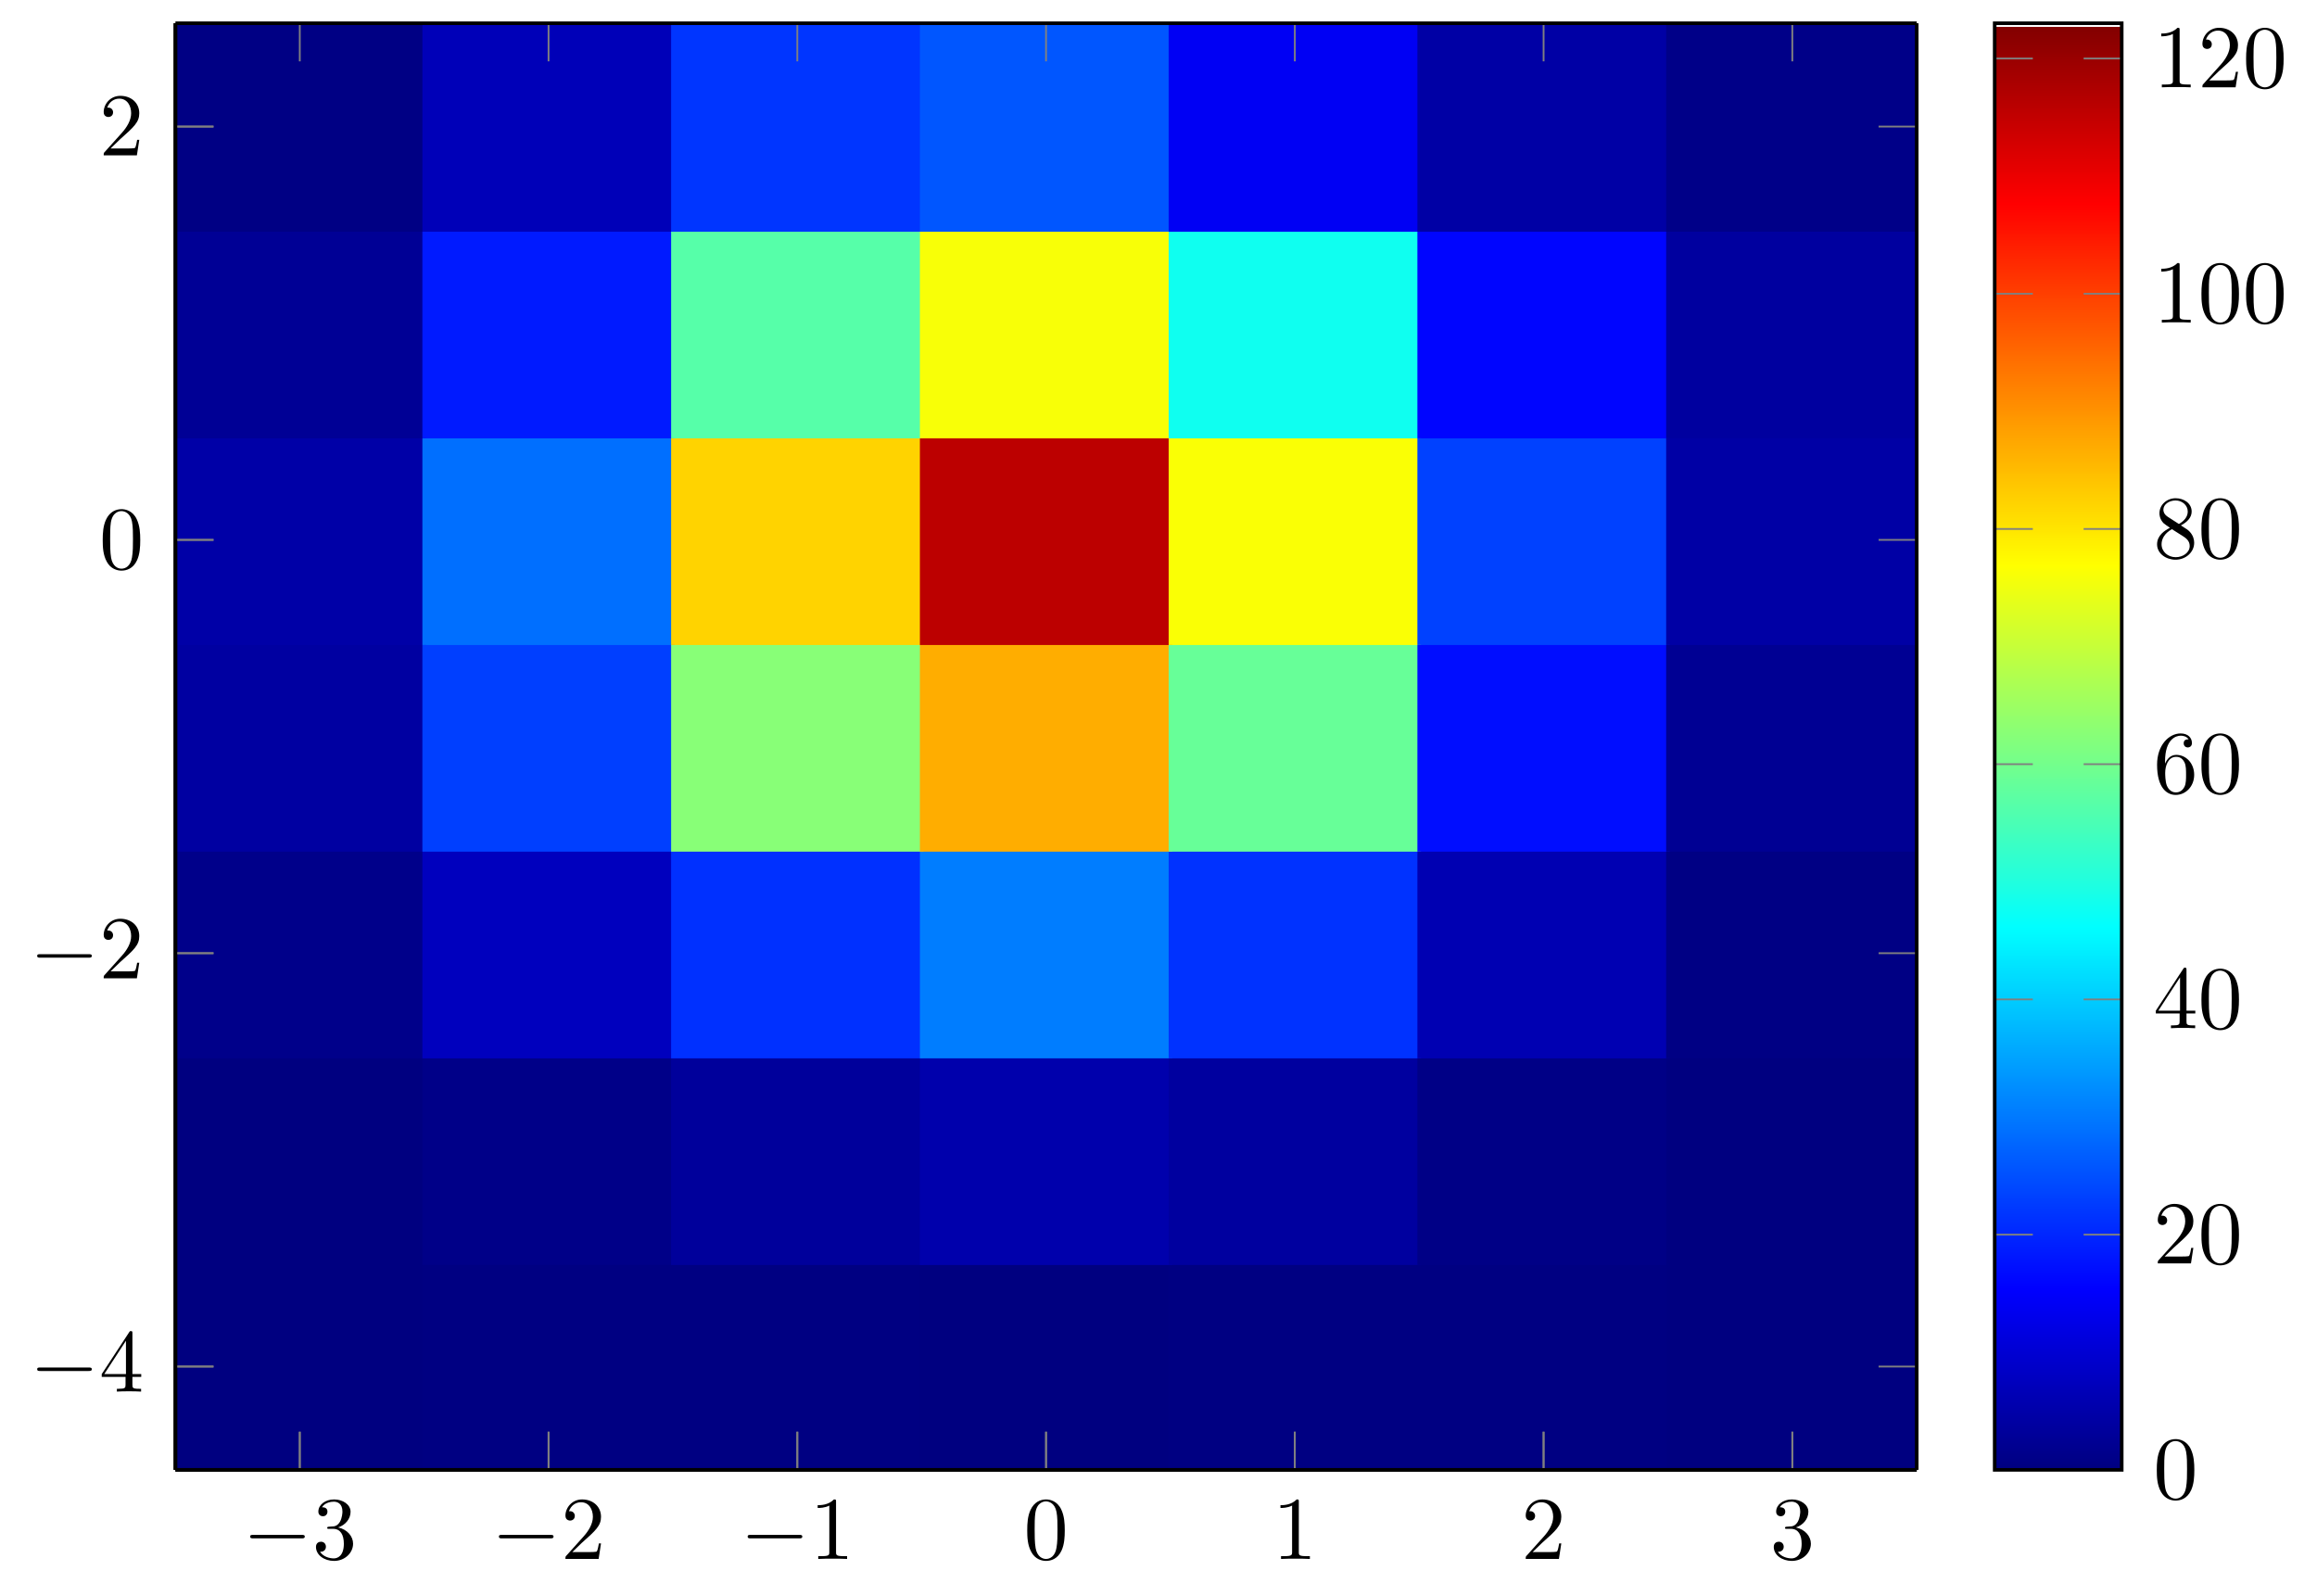 <?xml version="1.0" encoding="UTF-8"?>
<svg xmlns="http://www.w3.org/2000/svg" xmlns:xlink="http://www.w3.org/1999/xlink" width="258.497pt" height="178.071pt" viewBox="0 0 258.497 178.071" version="1.1">
<defs>
<g>
<symbol overflow="visible" id="glyph0-0">
<path style="stroke:none;" d=""/>
</symbol>
<symbol overflow="visible" id="glyph0-1">
<path style="stroke:none;" d="M 6.562 -2.297 C 6.734 -2.297 6.922 -2.297 6.922 -2.5 C 6.922 -2.688 6.734 -2.688 6.562 -2.688 L 1.172 -2.688 C 1 -2.688 0.828 -2.688 0.828 -2.5 C 0.828 -2.297 1 -2.297 1.172 -2.297 Z M 6.562 -2.297 "/>
</symbol>
<symbol overflow="visible" id="glyph1-0">
<path style="stroke:none;" d=""/>
</symbol>
<symbol overflow="visible" id="glyph1-1">
<path style="stroke:none;" d="M 2.891 -3.516 C 3.703 -3.781 4.281 -4.469 4.281 -5.266 C 4.281 -6.078 3.406 -6.641 2.453 -6.641 C 1.453 -6.641 0.688 -6.047 0.688 -5.281 C 0.688 -4.953 0.906 -4.766 1.203 -4.766 C 1.5 -4.766 1.703 -4.984 1.703 -5.281 C 1.703 -5.766 1.234 -5.766 1.094 -5.766 C 1.391 -6.266 2.047 -6.391 2.406 -6.391 C 2.828 -6.391 3.375 -6.172 3.375 -5.281 C 3.375 -5.156 3.344 -4.578 3.094 -4.141 C 2.797 -3.656 2.453 -3.625 2.203 -3.625 C 2.125 -3.609 1.891 -3.594 1.812 -3.594 C 1.734 -3.578 1.672 -3.562 1.672 -3.469 C 1.672 -3.359 1.734 -3.359 1.906 -3.359 L 2.344 -3.359 C 3.156 -3.359 3.531 -2.688 3.531 -1.703 C 3.531 -0.344 2.844 -0.062 2.406 -0.062 C 1.969 -0.062 1.219 -0.234 0.875 -0.812 C 1.219 -0.766 1.531 -0.984 1.531 -1.359 C 1.531 -1.719 1.266 -1.922 0.984 -1.922 C 0.734 -1.922 0.422 -1.781 0.422 -1.344 C 0.422 -0.438 1.344 0.219 2.438 0.219 C 3.656 0.219 4.562 -0.688 4.562 -1.703 C 4.562 -2.516 3.922 -3.297 2.891 -3.516 Z M 2.891 -3.516 "/>
</symbol>
<symbol overflow="visible" id="glyph1-2">
<path style="stroke:none;" d="M 1.266 -0.766 L 2.328 -1.797 C 3.875 -3.172 4.469 -3.703 4.469 -4.703 C 4.469 -5.844 3.578 -6.641 2.359 -6.641 C 1.234 -6.641 0.5 -5.719 0.5 -4.828 C 0.5 -4.281 1 -4.281 1.031 -4.281 C 1.203 -4.281 1.547 -4.391 1.547 -4.812 C 1.547 -5.062 1.359 -5.328 1.016 -5.328 C 0.938 -5.328 0.922 -5.328 0.891 -5.312 C 1.109 -5.969 1.656 -6.328 2.234 -6.328 C 3.141 -6.328 3.562 -5.516 3.562 -4.703 C 3.562 -3.906 3.078 -3.125 2.516 -2.5 L 0.609 -0.375 C 0.5 -0.266 0.5 -0.234 0.5 0 L 4.203 0 L 4.469 -1.734 L 4.234 -1.734 C 4.172 -1.438 4.109 -1 4 -0.844 C 3.938 -0.766 3.281 -0.766 3.062 -0.766 Z M 1.266 -0.766 "/>
</symbol>
<symbol overflow="visible" id="glyph1-3">
<path style="stroke:none;" d="M 2.938 -6.375 C 2.938 -6.625 2.938 -6.641 2.703 -6.641 C 2.078 -6 1.203 -6 0.891 -6 L 0.891 -5.688 C 1.094 -5.688 1.672 -5.688 2.188 -5.953 L 2.188 -0.781 C 2.188 -0.422 2.156 -0.312 1.266 -0.312 L 0.953 -0.312 L 0.953 0 C 1.297 -0.031 2.156 -0.031 2.562 -0.031 C 2.953 -0.031 3.828 -0.031 4.172 0 L 4.172 -0.312 L 3.859 -0.312 C 2.953 -0.312 2.938 -0.422 2.938 -0.781 Z M 2.938 -6.375 "/>
</symbol>
<symbol overflow="visible" id="glyph1-4">
<path style="stroke:none;" d="M 4.578 -3.188 C 4.578 -3.984 4.531 -4.781 4.188 -5.516 C 3.734 -6.484 2.906 -6.641 2.5 -6.641 C 1.891 -6.641 1.172 -6.375 0.75 -5.453 C 0.438 -4.766 0.391 -3.984 0.391 -3.188 C 0.391 -2.438 0.422 -1.547 0.844 -0.781 C 1.266 0.016 2 0.219 2.484 0.219 C 3.016 0.219 3.781 0.016 4.219 -0.938 C 4.531 -1.625 4.578 -2.406 4.578 -3.188 Z M 2.484 0 C 2.094 0 1.5 -0.25 1.328 -1.203 C 1.219 -1.797 1.219 -2.719 1.219 -3.312 C 1.219 -3.953 1.219 -4.609 1.297 -5.141 C 1.484 -6.328 2.234 -6.422 2.484 -6.422 C 2.812 -6.422 3.469 -6.234 3.656 -5.25 C 3.766 -4.688 3.766 -3.938 3.766 -3.312 C 3.766 -2.562 3.766 -1.891 3.656 -1.25 C 3.5 -0.297 2.938 0 2.484 0 Z M 2.484 0 "/>
</symbol>
<symbol overflow="visible" id="glyph1-5">
<path style="stroke:none;" d="M 2.938 -1.641 L 2.938 -0.781 C 2.938 -0.422 2.906 -0.312 2.172 -0.312 L 1.969 -0.312 L 1.969 0 C 2.375 -0.031 2.891 -0.031 3.312 -0.031 C 3.734 -0.031 4.25 -0.031 4.672 0 L 4.672 -0.312 L 4.453 -0.312 C 3.719 -0.312 3.703 -0.422 3.703 -0.781 L 3.703 -1.641 L 4.688 -1.641 L 4.688 -1.953 L 3.703 -1.953 L 3.703 -6.484 C 3.703 -6.688 3.703 -6.75 3.531 -6.75 C 3.453 -6.75 3.422 -6.75 3.344 -6.625 L 0.281 -1.953 L 0.281 -1.641 Z M 2.984 -1.953 L 0.562 -1.953 L 2.984 -5.672 Z M 2.984 -1.953 "/>
</symbol>
<symbol overflow="visible" id="glyph1-6">
<path style="stroke:none;" d="M 1.312 -3.266 L 1.312 -3.516 C 1.312 -6.031 2.547 -6.391 3.062 -6.391 C 3.297 -6.391 3.719 -6.328 3.938 -5.984 C 3.781 -5.984 3.391 -5.984 3.391 -5.547 C 3.391 -5.234 3.625 -5.078 3.844 -5.078 C 4 -5.078 4.312 -5.172 4.312 -5.562 C 4.312 -6.156 3.875 -6.641 3.047 -6.641 C 1.766 -6.641 0.422 -5.359 0.422 -3.156 C 0.422 -0.484 1.578 0.219 2.5 0.219 C 3.609 0.219 4.562 -0.719 4.562 -2.031 C 4.562 -3.297 3.672 -4.25 2.562 -4.25 C 1.891 -4.25 1.516 -3.75 1.312 -3.266 Z M 2.5 -0.062 C 1.875 -0.062 1.578 -0.656 1.516 -0.812 C 1.328 -1.281 1.328 -2.078 1.328 -2.25 C 1.328 -3.031 1.656 -4.031 2.547 -4.031 C 2.719 -4.031 3.172 -4.031 3.484 -3.406 C 3.656 -3.047 3.656 -2.531 3.656 -2.047 C 3.656 -1.562 3.656 -1.062 3.484 -0.703 C 3.188 -0.109 2.734 -0.062 2.5 -0.062 Z M 2.5 -0.062 "/>
</symbol>
<symbol overflow="visible" id="glyph1-7">
<path style="stroke:none;" d="M 1.625 -4.562 C 1.172 -4.859 1.125 -5.188 1.125 -5.359 C 1.125 -5.969 1.781 -6.391 2.484 -6.391 C 3.203 -6.391 3.844 -5.875 3.844 -5.156 C 3.844 -4.578 3.453 -4.109 2.859 -3.766 Z M 3.078 -3.609 C 3.797 -3.984 4.281 -4.5 4.281 -5.156 C 4.281 -6.078 3.406 -6.641 2.5 -6.641 C 1.5 -6.641 0.688 -5.906 0.688 -4.969 C 0.688 -4.797 0.703 -4.344 1.125 -3.875 C 1.234 -3.766 1.609 -3.516 1.859 -3.344 C 1.281 -3.047 0.422 -2.5 0.422 -1.5 C 0.422 -0.453 1.438 0.219 2.484 0.219 C 3.609 0.219 4.562 -0.609 4.562 -1.672 C 4.562 -2.031 4.453 -2.484 4.062 -2.906 C 3.875 -3.109 3.719 -3.203 3.078 -3.609 Z M 2.078 -3.188 L 3.312 -2.406 C 3.594 -2.219 4.062 -1.922 4.062 -1.312 C 4.062 -0.578 3.312 -0.062 2.5 -0.062 C 1.641 -0.062 0.922 -0.672 0.922 -1.5 C 0.922 -2.078 1.234 -2.719 2.078 -3.188 Z M 2.078 -3.188 "/>
</symbol>
</g>
<clipPath id="clip1">
  <path d="M 19.57 140 L 48 140 L 48 163.98 L 19.57 163.98 Z M 19.57 140 "/>
</clipPath>
<clipPath id="clip2">
  <path d="M 47 140 L 76 140 L 76 163.98 L 47 163.98 Z M 47 140 "/>
</clipPath>
<clipPath id="clip3">
  <path d="M 75 140 L 103 140 L 103 163.98 L 75 163.98 Z M 75 140 "/>
</clipPath>
<clipPath id="clip4">
  <path d="M 74 140 L 104 140 L 104 163.98 L 74 163.98 Z M 74 140 "/>
</clipPath>
<clipPath id="clip5">
  <path d="M 102 140 L 131 140 L 131 163.98 L 102 163.98 Z M 102 140 "/>
</clipPath>
<clipPath id="clip6">
  <path d="M 130 140 L 159 140 L 159 163.98 L 130 163.98 Z M 130 140 "/>
</clipPath>
<clipPath id="clip7">
  <path d="M 158 140 L 187 140 L 187 163.98 L 158 163.98 Z M 158 140 "/>
</clipPath>
<clipPath id="clip8">
  <path d="M 186 140 L 213.84 140 L 213.84 163.98 L 186 163.98 Z M 186 140 "/>
</clipPath>
<clipPath id="clip9">
  <path d="M 185 140 L 213.84 140 L 213.84 163.98 L 185 163.98 Z M 185 140 "/>
</clipPath>
<clipPath id="clip10">
  <path d="M 19.57 117 L 48 117 L 48 141 L 19.57 141 Z M 19.57 117 "/>
</clipPath>
<clipPath id="clip11">
  <path d="M 19.57 117 L 48 117 L 48 142 L 19.57 142 Z M 19.57 117 "/>
</clipPath>
<clipPath id="clip12">
  <path d="M 186 117 L 213.84 117 L 213.84 141 L 186 141 Z M 186 117 "/>
</clipPath>
<clipPath id="clip13">
  <path d="M 185 117 L 213.84 117 L 213.84 142 L 185 142 Z M 185 117 "/>
</clipPath>
<clipPath id="clip14">
  <path d="M 19.57 94 L 48 94 L 48 118 L 19.57 118 Z M 19.57 94 "/>
</clipPath>
<clipPath id="clip15">
  <path d="M 19.57 94 L 48 94 L 48 119 L 19.57 119 Z M 19.57 94 "/>
</clipPath>
<clipPath id="clip16">
  <path d="M 186 94 L 213.84 94 L 213.84 118 L 186 118 Z M 186 94 "/>
</clipPath>
<clipPath id="clip17">
  <path d="M 185 94 L 213.84 94 L 213.84 119 L 185 119 Z M 185 94 "/>
</clipPath>
<clipPath id="clip18">
  <path d="M 19.57 71 L 48 71 L 48 95 L 19.57 95 Z M 19.57 71 "/>
</clipPath>
<clipPath id="clip19">
  <path d="M 19.57 71 L 48 71 L 48 96 L 19.57 96 Z M 19.57 71 "/>
</clipPath>
<clipPath id="clip20">
  <path d="M 186 71 L 213.84 71 L 213.84 95 L 186 95 Z M 186 71 "/>
</clipPath>
<clipPath id="clip21">
  <path d="M 185 71 L 213.84 71 L 213.84 96 L 185 96 Z M 185 71 "/>
</clipPath>
<clipPath id="clip22">
  <path d="M 19.57 48 L 48 48 L 48 72 L 19.57 72 Z M 19.57 48 "/>
</clipPath>
<clipPath id="clip23">
  <path d="M 186 48 L 213.84 48 L 213.84 72 L 186 72 Z M 186 48 "/>
</clipPath>
<clipPath id="clip24">
  <path d="M 185 48 L 213.84 48 L 213.84 72 L 185 72 Z M 185 48 "/>
</clipPath>
<clipPath id="clip25">
  <path d="M 19.57 25 L 48 25 L 48 49 L 19.57 49 Z M 19.57 25 "/>
</clipPath>
<clipPath id="clip26">
  <path d="M 186 25 L 213.84 25 L 213.84 49 L 186 49 Z M 186 25 "/>
</clipPath>
<clipPath id="clip27">
  <path d="M 185 25 L 213.84 25 L 213.84 49 L 185 49 Z M 185 25 "/>
</clipPath>
<clipPath id="clip28">
  <path d="M 19.57 2.594 L 48 2.594 L 48 26 L 19.57 26 Z M 19.57 2.594 "/>
</clipPath>
<clipPath id="clip29">
  <path d="M 47 2.594 L 76 2.594 L 76 26 L 47 26 Z M 47 2.594 "/>
</clipPath>
<clipPath id="clip30">
  <path d="M 75 2.594 L 103 2.594 L 103 26 L 75 26 Z M 75 2.594 "/>
</clipPath>
<clipPath id="clip31">
  <path d="M 74 2.594 L 104 2.594 L 104 26 L 74 26 Z M 74 2.594 "/>
</clipPath>
<clipPath id="clip32">
  <path d="M 102 2.594 L 131 2.594 L 131 26 L 102 26 Z M 102 2.594 "/>
</clipPath>
<clipPath id="clip33">
  <path d="M 130 2.594 L 159 2.594 L 159 26 L 130 26 Z M 130 2.594 "/>
</clipPath>
<clipPath id="clip34">
  <path d="M 158 2.594 L 187 2.594 L 187 26 L 158 26 Z M 158 2.594 "/>
</clipPath>
<clipPath id="clip35">
  <path d="M 186 2.594 L 213.84 2.594 L 213.84 26 L 186 26 Z M 186 2.594 "/>
</clipPath>
<clipPath id="clip36">
  <path d="M 185 2.594 L 213.84 2.594 L 213.84 26 L 185 26 Z M 185 2.594 "/>
</clipPath>
<clipPath id="clip37">
  <path d="M 222.539 3 L 236.711 3 L 236.711 163.98 L 222.539 163.98 Z M 222.539 3 "/>
</clipPath>
<linearGradient id="linear0" gradientUnits="userSpaceOnUse" x1="0" y1="0" x2="0" y2="161.384" gradientTransform="matrix(1,0,0,-1,222.54,163.979)">
<stop offset="0" style="stop-color:rgb(0%,0%,50.194%);stop-opacity:1;"/>
<stop offset="0.004" style="stop-color:rgb(0%,0%,51.75%);stop-opacity:1;"/>
<stop offset="0.008" style="stop-color:rgb(0%,0%,53.307%);stop-opacity:1;"/>
<stop offset="0.012" style="stop-color:rgb(0%,0%,54.863%);stop-opacity:1;"/>
<stop offset="0.016" style="stop-color:rgb(0%,0%,56.419%);stop-opacity:1;"/>
<stop offset="0.02" style="stop-color:rgb(0%,0%,57.976%);stop-opacity:1;"/>
<stop offset="0.023" style="stop-color:rgb(0%,0%,59.532%);stop-opacity:1;"/>
<stop offset="0.027" style="stop-color:rgb(0%,0%,61.089%);stop-opacity:1;"/>
<stop offset="0.031" style="stop-color:rgb(0%,0%,62.645%);stop-opacity:1;"/>
<stop offset="0.035" style="stop-color:rgb(0%,0%,64.201%);stop-opacity:1;"/>
<stop offset="0.039" style="stop-color:rgb(0%,0%,65.758%);stop-opacity:1;"/>
<stop offset="0.043" style="stop-color:rgb(0%,0%,67.314%);stop-opacity:1;"/>
<stop offset="0.047" style="stop-color:rgb(0%,0%,68.871%);stop-opacity:1;"/>
<stop offset="0.051" style="stop-color:rgb(0%,0%,70.427%);stop-opacity:1;"/>
<stop offset="0.055" style="stop-color:rgb(0%,0%,71.983%);stop-opacity:1;"/>
<stop offset="0.059" style="stop-color:rgb(0%,0%,73.54%);stop-opacity:1;"/>
<stop offset="0.062" style="stop-color:rgb(0%,0%,75.096%);stop-opacity:1;"/>
<stop offset="0.066" style="stop-color:rgb(0%,0%,76.651%);stop-opacity:1;"/>
<stop offset="0.07" style="stop-color:rgb(0%,0%,78.207%);stop-opacity:1;"/>
<stop offset="0.074" style="stop-color:rgb(0%,0%,79.764%);stop-opacity:1;"/>
<stop offset="0.078" style="stop-color:rgb(0%,0%,81.32%);stop-opacity:1;"/>
<stop offset="0.082" style="stop-color:rgb(0%,0%,82.877%);stop-opacity:1;"/>
<stop offset="0.086" style="stop-color:rgb(0%,0%,84.433%);stop-opacity:1;"/>
<stop offset="0.09" style="stop-color:rgb(0%,0%,85.989%);stop-opacity:1;"/>
<stop offset="0.094" style="stop-color:rgb(0%,0%,87.546%);stop-opacity:1;"/>
<stop offset="0.098" style="stop-color:rgb(0%,0%,89.102%);stop-opacity:1;"/>
<stop offset="0.102" style="stop-color:rgb(0%,0%,90.659%);stop-opacity:1;"/>
<stop offset="0.105" style="stop-color:rgb(0%,0%,92.215%);stop-opacity:1;"/>
<stop offset="0.109" style="stop-color:rgb(0%,0%,93.771%);stop-opacity:1;"/>
<stop offset="0.113" style="stop-color:rgb(0%,0%,95.328%);stop-opacity:1;"/>
<stop offset="0.117" style="stop-color:rgb(0%,0%,96.884%);stop-opacity:1;"/>
<stop offset="0.121" style="stop-color:rgb(0%,0%,98.441%);stop-opacity:1;"/>
<stop offset="0.125" style="stop-color:rgb(0%,0%,99.997%);stop-opacity:1;"/>
<stop offset="0.129" style="stop-color:rgb(0%,1.561%,99.997%);stop-opacity:1;"/>
<stop offset="0.133" style="stop-color:rgb(0%,3.123%,99.997%);stop-opacity:1;"/>
<stop offset="0.137" style="stop-color:rgb(0%,4.686%,99.997%);stop-opacity:1;"/>
<stop offset="0.141" style="stop-color:rgb(0%,6.248%,99.997%);stop-opacity:1;"/>
<stop offset="0.145" style="stop-color:rgb(0%,7.811%,99.997%);stop-opacity:1;"/>
<stop offset="0.148" style="stop-color:rgb(0%,9.373%,99.997%);stop-opacity:1;"/>
<stop offset="0.152" style="stop-color:rgb(0%,10.936%,99.997%);stop-opacity:1;"/>
<stop offset="0.156" style="stop-color:rgb(0%,12.498%,99.997%);stop-opacity:1;"/>
<stop offset="0.16" style="stop-color:rgb(0%,14.061%,99.997%);stop-opacity:1;"/>
<stop offset="0.164" style="stop-color:rgb(0%,15.623%,99.997%);stop-opacity:1;"/>
<stop offset="0.168" style="stop-color:rgb(0%,17.186%,99.997%);stop-opacity:1;"/>
<stop offset="0.172" style="stop-color:rgb(0%,18.748%,99.997%);stop-opacity:1;"/>
<stop offset="0.176" style="stop-color:rgb(0%,20.311%,99.997%);stop-opacity:1;"/>
<stop offset="0.18" style="stop-color:rgb(0%,21.873%,99.997%);stop-opacity:1;"/>
<stop offset="0.184" style="stop-color:rgb(0%,23.436%,99.997%);stop-opacity:1;"/>
<stop offset="0.188" style="stop-color:rgb(0%,24.998%,99.997%);stop-opacity:1;"/>
<stop offset="0.191" style="stop-color:rgb(0%,26.559%,99.997%);stop-opacity:1;"/>
<stop offset="0.195" style="stop-color:rgb(0%,28.122%,99.997%);stop-opacity:1;"/>
<stop offset="0.199" style="stop-color:rgb(0%,29.684%,99.997%);stop-opacity:1;"/>
<stop offset="0.203" style="stop-color:rgb(0%,31.247%,99.997%);stop-opacity:1;"/>
<stop offset="0.207" style="stop-color:rgb(0%,32.809%,99.997%);stop-opacity:1;"/>
<stop offset="0.211" style="stop-color:rgb(0%,34.372%,99.997%);stop-opacity:1;"/>
<stop offset="0.215" style="stop-color:rgb(0%,35.934%,99.997%);stop-opacity:1;"/>
<stop offset="0.219" style="stop-color:rgb(0%,37.497%,99.997%);stop-opacity:1;"/>
<stop offset="0.223" style="stop-color:rgb(0%,39.059%,99.997%);stop-opacity:1;"/>
<stop offset="0.227" style="stop-color:rgb(0%,40.622%,99.997%);stop-opacity:1;"/>
<stop offset="0.23" style="stop-color:rgb(0%,42.184%,99.997%);stop-opacity:1;"/>
<stop offset="0.234" style="stop-color:rgb(0%,43.747%,99.997%);stop-opacity:1;"/>
<stop offset="0.238" style="stop-color:rgb(0%,45.309%,99.997%);stop-opacity:1;"/>
<stop offset="0.242" style="stop-color:rgb(0%,46.872%,99.997%);stop-opacity:1;"/>
<stop offset="0.246" style="stop-color:rgb(0%,48.434%,99.997%);stop-opacity:1;"/>
<stop offset="0.25" style="stop-color:rgb(0%,49.997%,99.997%);stop-opacity:1;"/>
<stop offset="0.254" style="stop-color:rgb(0%,51.559%,99.997%);stop-opacity:1;"/>
<stop offset="0.258" style="stop-color:rgb(0%,53.122%,99.997%);stop-opacity:1;"/>
<stop offset="0.262" style="stop-color:rgb(0%,54.684%,99.997%);stop-opacity:1;"/>
<stop offset="0.266" style="stop-color:rgb(0%,56.247%,99.997%);stop-opacity:1;"/>
<stop offset="0.27" style="stop-color:rgb(0%,57.809%,99.997%);stop-opacity:1;"/>
<stop offset="0.273" style="stop-color:rgb(0%,59.372%,99.997%);stop-opacity:1;"/>
<stop offset="0.277" style="stop-color:rgb(0%,60.934%,99.997%);stop-opacity:1;"/>
<stop offset="0.281" style="stop-color:rgb(0%,62.497%,99.997%);stop-opacity:1;"/>
<stop offset="0.285" style="stop-color:rgb(0%,64.059%,99.997%);stop-opacity:1;"/>
<stop offset="0.289" style="stop-color:rgb(0%,65.622%,99.997%);stop-opacity:1;"/>
<stop offset="0.293" style="stop-color:rgb(0%,67.184%,99.997%);stop-opacity:1;"/>
<stop offset="0.297" style="stop-color:rgb(0%,68.747%,99.997%);stop-opacity:1;"/>
<stop offset="0.301" style="stop-color:rgb(0%,70.309%,99.997%);stop-opacity:1;"/>
<stop offset="0.305" style="stop-color:rgb(0%,71.872%,99.997%);stop-opacity:1;"/>
<stop offset="0.309" style="stop-color:rgb(0%,73.433%,99.997%);stop-opacity:1;"/>
<stop offset="0.312" style="stop-color:rgb(0%,74.995%,99.997%);stop-opacity:1;"/>
<stop offset="0.316" style="stop-color:rgb(0%,76.558%,99.997%);stop-opacity:1;"/>
<stop offset="0.32" style="stop-color:rgb(0%,78.12%,99.997%);stop-opacity:1;"/>
<stop offset="0.324" style="stop-color:rgb(0%,79.683%,99.997%);stop-opacity:1;"/>
<stop offset="0.328" style="stop-color:rgb(0%,81.245%,99.997%);stop-opacity:1;"/>
<stop offset="0.332" style="stop-color:rgb(0%,82.808%,99.997%);stop-opacity:1;"/>
<stop offset="0.336" style="stop-color:rgb(0%,84.37%,99.997%);stop-opacity:1;"/>
<stop offset="0.34" style="stop-color:rgb(0%,85.933%,99.997%);stop-opacity:1;"/>
<stop offset="0.344" style="stop-color:rgb(0%,87.495%,99.997%);stop-opacity:1;"/>
<stop offset="0.348" style="stop-color:rgb(0%,89.058%,99.997%);stop-opacity:1;"/>
<stop offset="0.352" style="stop-color:rgb(0%,90.62%,99.997%);stop-opacity:1;"/>
<stop offset="0.355" style="stop-color:rgb(0%,92.183%,99.997%);stop-opacity:1;"/>
<stop offset="0.359" style="stop-color:rgb(0%,93.745%,99.997%);stop-opacity:1;"/>
<stop offset="0.363" style="stop-color:rgb(0%,95.308%,99.997%);stop-opacity:1;"/>
<stop offset="0.367" style="stop-color:rgb(0%,96.87%,99.997%);stop-opacity:1;"/>
<stop offset="0.371" style="stop-color:rgb(0%,98.433%,99.997%);stop-opacity:1;"/>
<stop offset="0.375" style="stop-color:rgb(0%,99.995%,99.997%);stop-opacity:1;"/>
<stop offset="0.379" style="stop-color:rgb(1.561%,99.995%,98.436%);stop-opacity:1;"/>
<stop offset="0.383" style="stop-color:rgb(3.122%,99.997%,96.875%);stop-opacity:1;"/>
<stop offset="0.387" style="stop-color:rgb(4.684%,99.997%,95.312%);stop-opacity:1;"/>
<stop offset="0.391" style="stop-color:rgb(6.247%,99.997%,93.75%);stop-opacity:1;"/>
<stop offset="0.395" style="stop-color:rgb(7.809%,99.997%,92.188%);stop-opacity:1;"/>
<stop offset="0.398" style="stop-color:rgb(9.372%,99.997%,90.625%);stop-opacity:1;"/>
<stop offset="0.402" style="stop-color:rgb(10.934%,99.997%,89.062%);stop-opacity:1;"/>
<stop offset="0.406" style="stop-color:rgb(12.497%,99.997%,87.5%);stop-opacity:1;"/>
<stop offset="0.41" style="stop-color:rgb(14.059%,99.997%,85.938%);stop-opacity:1;"/>
<stop offset="0.414" style="stop-color:rgb(15.622%,99.997%,84.375%);stop-opacity:1;"/>
<stop offset="0.418" style="stop-color:rgb(17.184%,99.997%,82.812%);stop-opacity:1;"/>
<stop offset="0.422" style="stop-color:rgb(18.747%,99.997%,81.25%);stop-opacity:1;"/>
<stop offset="0.426" style="stop-color:rgb(20.309%,99.997%,79.688%);stop-opacity:1;"/>
<stop offset="0.43" style="stop-color:rgb(21.872%,99.997%,78.125%);stop-opacity:1;"/>
<stop offset="0.434" style="stop-color:rgb(23.434%,99.997%,76.562%);stop-opacity:1;"/>
<stop offset="0.438" style="stop-color:rgb(24.997%,99.997%,75%);stop-opacity:1;"/>
<stop offset="0.441" style="stop-color:rgb(26.559%,99.997%,73.438%);stop-opacity:1;"/>
<stop offset="0.445" style="stop-color:rgb(28.122%,99.997%,71.875%);stop-opacity:1;"/>
<stop offset="0.449" style="stop-color:rgb(29.684%,99.997%,70.312%);stop-opacity:1;"/>
<stop offset="0.453" style="stop-color:rgb(31.247%,99.997%,68.75%);stop-opacity:1;"/>
<stop offset="0.457" style="stop-color:rgb(32.808%,99.997%,67.188%);stop-opacity:1;"/>
<stop offset="0.461" style="stop-color:rgb(34.37%,99.997%,65.625%);stop-opacity:1;"/>
<stop offset="0.465" style="stop-color:rgb(35.933%,99.997%,64.062%);stop-opacity:1;"/>
<stop offset="0.469" style="stop-color:rgb(37.495%,99.997%,62.5%);stop-opacity:1;"/>
<stop offset="0.473" style="stop-color:rgb(39.058%,99.997%,60.938%);stop-opacity:1;"/>
<stop offset="0.477" style="stop-color:rgb(40.62%,99.997%,59.375%);stop-opacity:1;"/>
<stop offset="0.48" style="stop-color:rgb(42.183%,99.997%,57.812%);stop-opacity:1;"/>
<stop offset="0.484" style="stop-color:rgb(43.745%,99.997%,56.25%);stop-opacity:1;"/>
<stop offset="0.488" style="stop-color:rgb(45.308%,99.997%,54.688%);stop-opacity:1;"/>
<stop offset="0.492" style="stop-color:rgb(46.87%,99.997%,53.125%);stop-opacity:1;"/>
<stop offset="0.496" style="stop-color:rgb(48.433%,99.997%,51.562%);stop-opacity:1;"/>
<stop offset="0.5" style="stop-color:rgb(49.995%,99.997%,50.002%);stop-opacity:1;"/>
<stop offset="0.504" style="stop-color:rgb(51.558%,99.997%,48.439%);stop-opacity:1;"/>
<stop offset="0.508" style="stop-color:rgb(53.12%,99.997%,46.877%);stop-opacity:1;"/>
<stop offset="0.512" style="stop-color:rgb(54.683%,99.997%,45.314%);stop-opacity:1;"/>
<stop offset="0.516" style="stop-color:rgb(56.245%,99.997%,43.752%);stop-opacity:1;"/>
<stop offset="0.52" style="stop-color:rgb(57.808%,99.997%,42.189%);stop-opacity:1;"/>
<stop offset="0.523" style="stop-color:rgb(59.37%,99.997%,40.627%);stop-opacity:1;"/>
<stop offset="0.527" style="stop-color:rgb(60.933%,99.997%,39.064%);stop-opacity:1;"/>
<stop offset="0.531" style="stop-color:rgb(62.495%,99.997%,37.502%);stop-opacity:1;"/>
<stop offset="0.535" style="stop-color:rgb(64.058%,99.997%,35.939%);stop-opacity:1;"/>
<stop offset="0.539" style="stop-color:rgb(65.62%,99.997%,34.377%);stop-opacity:1;"/>
<stop offset="0.543" style="stop-color:rgb(67.183%,99.997%,32.814%);stop-opacity:1;"/>
<stop offset="0.547" style="stop-color:rgb(68.745%,99.997%,31.252%);stop-opacity:1;"/>
<stop offset="0.551" style="stop-color:rgb(70.308%,99.997%,29.689%);stop-opacity:1;"/>
<stop offset="0.555" style="stop-color:rgb(71.87%,99.997%,28.127%);stop-opacity:1;"/>
<stop offset="0.559" style="stop-color:rgb(73.433%,99.997%,26.564%);stop-opacity:1;"/>
<stop offset="0.562" style="stop-color:rgb(74.995%,99.997%,25.002%);stop-opacity:1;"/>
<stop offset="0.566" style="stop-color:rgb(76.558%,99.997%,23.439%);stop-opacity:1;"/>
<stop offset="0.57" style="stop-color:rgb(78.12%,99.997%,21.877%);stop-opacity:1;"/>
<stop offset="0.574" style="stop-color:rgb(79.681%,99.997%,20.314%);stop-opacity:1;"/>
<stop offset="0.578" style="stop-color:rgb(81.244%,99.997%,18.752%);stop-opacity:1;"/>
<stop offset="0.582" style="stop-color:rgb(82.806%,99.997%,17.189%);stop-opacity:1;"/>
<stop offset="0.586" style="stop-color:rgb(84.369%,99.997%,15.627%);stop-opacity:1;"/>
<stop offset="0.59" style="stop-color:rgb(85.931%,99.997%,14.064%);stop-opacity:1;"/>
<stop offset="0.594" style="stop-color:rgb(87.494%,99.997%,12.502%);stop-opacity:1;"/>
<stop offset="0.598" style="stop-color:rgb(89.056%,99.997%,10.939%);stop-opacity:1;"/>
<stop offset="0.602" style="stop-color:rgb(90.619%,99.997%,9.377%);stop-opacity:1;"/>
<stop offset="0.605" style="stop-color:rgb(92.181%,99.997%,7.814%);stop-opacity:1;"/>
<stop offset="0.609" style="stop-color:rgb(93.744%,99.997%,6.253%);stop-opacity:1;"/>
<stop offset="0.613" style="stop-color:rgb(95.306%,99.997%,4.691%);stop-opacity:1;"/>
<stop offset="0.617" style="stop-color:rgb(96.869%,99.997%,3.128%);stop-opacity:1;"/>
<stop offset="0.621" style="stop-color:rgb(98.431%,99.997%,1.566%);stop-opacity:1;"/>
<stop offset="0.625" style="stop-color:rgb(99.994%,99.997%,0.003%);stop-opacity:1;"/>
<stop offset="0.629" style="stop-color:rgb(99.995%,98.436%,0.002%);stop-opacity:1;"/>
<stop offset="0.633" style="stop-color:rgb(99.997%,96.875%,0%);stop-opacity:1;"/>
<stop offset="0.637" style="stop-color:rgb(99.997%,95.312%,0%);stop-opacity:1;"/>
<stop offset="0.641" style="stop-color:rgb(99.997%,93.75%,0%);stop-opacity:1;"/>
<stop offset="0.645" style="stop-color:rgb(99.997%,92.188%,0%);stop-opacity:1;"/>
<stop offset="0.648" style="stop-color:rgb(99.997%,90.627%,0%);stop-opacity:1;"/>
<stop offset="0.652" style="stop-color:rgb(99.997%,89.064%,0%);stop-opacity:1;"/>
<stop offset="0.656" style="stop-color:rgb(99.997%,87.502%,0%);stop-opacity:1;"/>
<stop offset="0.66" style="stop-color:rgb(99.997%,85.939%,0%);stop-opacity:1;"/>
<stop offset="0.664" style="stop-color:rgb(99.997%,84.377%,0%);stop-opacity:1;"/>
<stop offset="0.668" style="stop-color:rgb(99.997%,82.814%,0%);stop-opacity:1;"/>
<stop offset="0.672" style="stop-color:rgb(99.997%,81.252%,0%);stop-opacity:1;"/>
<stop offset="0.676" style="stop-color:rgb(99.997%,79.689%,0%);stop-opacity:1;"/>
<stop offset="0.68" style="stop-color:rgb(99.997%,78.127%,0%);stop-opacity:1;"/>
<stop offset="0.684" style="stop-color:rgb(99.997%,76.564%,0%);stop-opacity:1;"/>
<stop offset="0.688" style="stop-color:rgb(99.997%,75.002%,0%);stop-opacity:1;"/>
<stop offset="0.691" style="stop-color:rgb(99.997%,73.439%,0%);stop-opacity:1;"/>
<stop offset="0.695" style="stop-color:rgb(99.997%,71.877%,0%);stop-opacity:1;"/>
<stop offset="0.699" style="stop-color:rgb(99.997%,70.314%,0%);stop-opacity:1;"/>
<stop offset="0.703" style="stop-color:rgb(99.997%,68.752%,0%);stop-opacity:1;"/>
<stop offset="0.707" style="stop-color:rgb(99.997%,67.189%,0%);stop-opacity:1;"/>
<stop offset="0.711" style="stop-color:rgb(99.997%,65.627%,0%);stop-opacity:1;"/>
<stop offset="0.715" style="stop-color:rgb(99.997%,64.064%,0%);stop-opacity:1;"/>
<stop offset="0.719" style="stop-color:rgb(99.997%,62.502%,0%);stop-opacity:1;"/>
<stop offset="0.723" style="stop-color:rgb(99.997%,60.939%,0%);stop-opacity:1;"/>
<stop offset="0.727" style="stop-color:rgb(99.997%,59.377%,0%);stop-opacity:1;"/>
<stop offset="0.73" style="stop-color:rgb(99.997%,57.814%,0%);stop-opacity:1;"/>
<stop offset="0.734" style="stop-color:rgb(99.997%,56.252%,0%);stop-opacity:1;"/>
<stop offset="0.738" style="stop-color:rgb(99.997%,54.689%,0%);stop-opacity:1;"/>
<stop offset="0.742" style="stop-color:rgb(99.997%,53.127%,0%);stop-opacity:1;"/>
<stop offset="0.746" style="stop-color:rgb(99.997%,51.564%,0%);stop-opacity:1;"/>
<stop offset="0.75" style="stop-color:rgb(99.997%,50.002%,0%);stop-opacity:1;"/>
<stop offset="0.754" style="stop-color:rgb(99.997%,48.439%,0%);stop-opacity:1;"/>
<stop offset="0.758" style="stop-color:rgb(99.997%,46.877%,0%);stop-opacity:1;"/>
<stop offset="0.762" style="stop-color:rgb(99.997%,45.314%,0%);stop-opacity:1;"/>
<stop offset="0.766" style="stop-color:rgb(99.997%,43.753%,0%);stop-opacity:1;"/>
<stop offset="0.77" style="stop-color:rgb(99.997%,42.191%,0%);stop-opacity:1;"/>
<stop offset="0.773" style="stop-color:rgb(99.997%,40.628%,0%);stop-opacity:1;"/>
<stop offset="0.777" style="stop-color:rgb(99.997%,39.066%,0%);stop-opacity:1;"/>
<stop offset="0.781" style="stop-color:rgb(99.997%,37.503%,0%);stop-opacity:1;"/>
<stop offset="0.785" style="stop-color:rgb(99.997%,35.941%,0%);stop-opacity:1;"/>
<stop offset="0.789" style="stop-color:rgb(99.997%,34.378%,0%);stop-opacity:1;"/>
<stop offset="0.793" style="stop-color:rgb(99.997%,32.816%,0%);stop-opacity:1;"/>
<stop offset="0.797" style="stop-color:rgb(99.997%,31.253%,0%);stop-opacity:1;"/>
<stop offset="0.801" style="stop-color:rgb(99.997%,29.691%,0%);stop-opacity:1;"/>
<stop offset="0.805" style="stop-color:rgb(99.997%,28.128%,0%);stop-opacity:1;"/>
<stop offset="0.809" style="stop-color:rgb(99.997%,26.566%,0%);stop-opacity:1;"/>
<stop offset="0.812" style="stop-color:rgb(99.997%,25.003%,0%);stop-opacity:1;"/>
<stop offset="0.816" style="stop-color:rgb(99.997%,23.441%,0%);stop-opacity:1;"/>
<stop offset="0.82" style="stop-color:rgb(99.997%,21.878%,0%);stop-opacity:1;"/>
<stop offset="0.824" style="stop-color:rgb(99.997%,20.316%,0%);stop-opacity:1;"/>
<stop offset="0.828" style="stop-color:rgb(99.997%,18.753%,0%);stop-opacity:1;"/>
<stop offset="0.832" style="stop-color:rgb(99.997%,17.191%,0%);stop-opacity:1;"/>
<stop offset="0.836" style="stop-color:rgb(99.997%,15.628%,0%);stop-opacity:1;"/>
<stop offset="0.84" style="stop-color:rgb(99.997%,14.066%,0%);stop-opacity:1;"/>
<stop offset="0.844" style="stop-color:rgb(99.997%,12.503%,0%);stop-opacity:1;"/>
<stop offset="0.848" style="stop-color:rgb(99.997%,10.941%,0%);stop-opacity:1;"/>
<stop offset="0.852" style="stop-color:rgb(99.997%,9.378%,0%);stop-opacity:1;"/>
<stop offset="0.855" style="stop-color:rgb(99.997%,7.816%,0%);stop-opacity:1;"/>
<stop offset="0.859" style="stop-color:rgb(99.997%,6.253%,0%);stop-opacity:1;"/>
<stop offset="0.863" style="stop-color:rgb(99.997%,4.691%,0%);stop-opacity:1;"/>
<stop offset="0.867" style="stop-color:rgb(99.997%,3.128%,0%);stop-opacity:1;"/>
<stop offset="0.871" style="stop-color:rgb(99.997%,1.566%,0%);stop-opacity:1;"/>
<stop offset="0.875" style="stop-color:rgb(99.997%,0.005%,0%);stop-opacity:1;"/>
<stop offset="0.879" style="stop-color:rgb(98.442%,0.002%,0%);stop-opacity:1;"/>
<stop offset="0.883" style="stop-color:rgb(96.889%,0%,0%);stop-opacity:1;"/>
<stop offset="0.887" style="stop-color:rgb(95.332%,0%,0%);stop-opacity:1;"/>
<stop offset="0.891" style="stop-color:rgb(93.776%,0%,0%);stop-opacity:1;"/>
<stop offset="0.895" style="stop-color:rgb(92.22%,0%,0%);stop-opacity:1;"/>
<stop offset="0.898" style="stop-color:rgb(90.663%,0%,0%);stop-opacity:1;"/>
<stop offset="0.902" style="stop-color:rgb(89.107%,0%,0%);stop-opacity:1;"/>
<stop offset="0.906" style="stop-color:rgb(87.552%,0%,0%);stop-opacity:1;"/>
<stop offset="0.91" style="stop-color:rgb(85.995%,0%,0%);stop-opacity:1;"/>
<stop offset="0.914" style="stop-color:rgb(84.439%,0%,0%);stop-opacity:1;"/>
<stop offset="0.918" style="stop-color:rgb(82.883%,0%,0%);stop-opacity:1;"/>
<stop offset="0.922" style="stop-color:rgb(81.326%,0%,0%);stop-opacity:1;"/>
<stop offset="0.926" style="stop-color:rgb(79.77%,0%,0%);stop-opacity:1;"/>
<stop offset="0.93" style="stop-color:rgb(78.214%,0%,0%);stop-opacity:1;"/>
<stop offset="0.934" style="stop-color:rgb(76.657%,0%,0%);stop-opacity:1;"/>
<stop offset="0.938" style="stop-color:rgb(75.101%,0%,0%);stop-opacity:1;"/>
<stop offset="0.941" style="stop-color:rgb(73.544%,0%,0%);stop-opacity:1;"/>
<stop offset="0.945" style="stop-color:rgb(71.988%,0%,0%);stop-opacity:1;"/>
<stop offset="0.949" style="stop-color:rgb(70.432%,0%,0%);stop-opacity:1;"/>
<stop offset="0.953" style="stop-color:rgb(68.875%,0%,0%);stop-opacity:1;"/>
<stop offset="0.957" style="stop-color:rgb(67.319%,0%,0%);stop-opacity:1;"/>
<stop offset="0.961" style="stop-color:rgb(65.762%,0%,0%);stop-opacity:1;"/>
<stop offset="0.965" style="stop-color:rgb(64.206%,0%,0%);stop-opacity:1;"/>
<stop offset="0.969" style="stop-color:rgb(62.65%,0%,0%);stop-opacity:1;"/>
<stop offset="0.973" style="stop-color:rgb(61.093%,0%,0%);stop-opacity:1;"/>
<stop offset="0.977" style="stop-color:rgb(59.537%,0%,0%);stop-opacity:1;"/>
<stop offset="0.98" style="stop-color:rgb(57.98%,0%,0%);stop-opacity:1;"/>
<stop offset="0.984" style="stop-color:rgb(56.425%,0%,0%);stop-opacity:1;"/>
<stop offset="0.988" style="stop-color:rgb(54.869%,0%,0%);stop-opacity:1;"/>
<stop offset="0.992" style="stop-color:rgb(53.313%,0%,0%);stop-opacity:1;"/>
<stop offset="0.996" style="stop-color:rgb(51.756%,0%,0%);stop-opacity:1;"/>
<stop offset="1" style="stop-color:rgb(50.2%,0%,0%);stop-opacity:1;"/>
</linearGradient>
</defs>
<g id="surface1">
<g clip-path="url(#clip1)" clip-rule="nonzero">
<path style="fill-rule:nonzero;fill:rgb(0%,0%,50.194%);fill-opacity:1;stroke-width:0.399;stroke-linecap:butt;stroke-linejoin:miter;stroke:rgb(0%,0%,50.194%);stroke-opacity:1;stroke-miterlimit:10;" d="M 0 -0 L 27.754 -0 L 27.754 23.054 L 0 23.054 Z M 0 -0 " transform="matrix(1,0,0,-1,19.57,163.98)"/>
</g>
<g clip-path="url(#clip2)" clip-rule="nonzero">
<path style="fill-rule:nonzero;fill:rgb(0%,0%,51.003%);fill-opacity:1;stroke-width:0.399;stroke-linecap:butt;stroke-linejoin:miter;stroke:rgb(0%,0%,51.003%);stroke-opacity:1;stroke-miterlimit:10;" d="M 27.754 -0 L 55.504 -0 L 55.504 23.054 L 27.754 23.054 Z M 27.754 -0 " transform="matrix(1,0,0,-1,19.57,163.98)"/>
</g>
<g clip-path="url(#clip3)" clip-rule="nonzero">
<path style=" stroke:none;fill-rule:nonzero;fill:rgb(0%,0%,51.003%);fill-opacity:1;" d="M 75.074 163.98 L 102.828 163.98 L 102.828 140.926 L 75.074 140.926 Z M 75.074 163.98 "/>
</g>
<g clip-path="url(#clip4)" clip-rule="nonzero">
<path style="fill:none;stroke-width:0.399;stroke-linecap:butt;stroke-linejoin:miter;stroke:rgb(0%,0%,51.003%);stroke-opacity:1;stroke-miterlimit:10;" d="M 55.504 -0 L 83.258 -0 L 83.258 23.054 L 55.504 23.054 Z M 55.504 -0 " transform="matrix(1,0,0,-1,19.57,163.98)"/>
</g>
<g clip-path="url(#clip5)" clip-rule="nonzero">
<path style="fill-rule:nonzero;fill:rgb(0%,0%,50.194%);fill-opacity:1;stroke-width:0.399;stroke-linecap:butt;stroke-linejoin:miter;stroke:rgb(0%,0%,50.194%);stroke-opacity:1;stroke-miterlimit:10;" d="M 83.258 -0 L 111.012 -0 L 111.012 23.054 L 83.258 23.054 Z M 83.258 -0 " transform="matrix(1,0,0,-1,19.57,163.98)"/>
</g>
<g clip-path="url(#clip6)" clip-rule="nonzero">
<path style="fill-rule:nonzero;fill:rgb(0%,0%,51.003%);fill-opacity:1;stroke-width:0.399;stroke-linecap:butt;stroke-linejoin:miter;stroke:rgb(0%,0%,51.003%);stroke-opacity:1;stroke-miterlimit:10;" d="M 111.012 -0 L 138.762 -0 L 138.762 23.054 L 111.012 23.054 Z M 111.012 -0 " transform="matrix(1,0,0,-1,19.57,163.98)"/>
</g>
<g clip-path="url(#clip7)" clip-rule="nonzero">
<path style="fill-rule:nonzero;fill:rgb(0%,0%,51.003%);fill-opacity:1;stroke-width:0.399;stroke-linecap:butt;stroke-linejoin:miter;stroke:rgb(0%,0%,51.003%);stroke-opacity:1;stroke-miterlimit:10;" d="M 138.762 -0 L 166.516 -0 L 166.516 23.054 L 138.762 23.054 Z M 138.762 -0 " transform="matrix(1,0,0,-1,19.57,163.98)"/>
</g>
<g clip-path="url(#clip8)" clip-rule="nonzero">
<path style=" stroke:none;fill-rule:nonzero;fill:rgb(0%,0%,50.194%);fill-opacity:1;" d="M 186.086 163.98 L 213.84 163.98 L 213.84 140.926 L 186.086 140.926 Z M 186.086 163.98 "/>
</g>
<g clip-path="url(#clip9)" clip-rule="nonzero">
<path style="fill:none;stroke-width:0.399;stroke-linecap:butt;stroke-linejoin:miter;stroke:rgb(0%,0%,50.194%);stroke-opacity:1;stroke-miterlimit:10;" d="M 166.516 -0 L 194.27 -0 L 194.27 23.054 L 166.516 23.054 Z M 166.516 -0 " transform="matrix(1,0,0,-1,19.57,163.98)"/>
</g>
<g clip-path="url(#clip10)" clip-rule="nonzero">
<path style=" stroke:none;fill-rule:nonzero;fill:rgb(0%,0%,50.194%);fill-opacity:1;" d="M 19.57 140.926 L 47.324 140.926 L 47.324 117.871 L 19.57 117.871 Z M 19.57 140.926 "/>
</g>
<g clip-path="url(#clip11)" clip-rule="nonzero">
<path style="fill:none;stroke-width:0.399;stroke-linecap:butt;stroke-linejoin:miter;stroke:rgb(0%,0%,50.194%);stroke-opacity:1;stroke-miterlimit:10;" d="M 0 23.054 L 27.754 23.054 L 27.754 46.109 L 0 46.109 Z M 0 23.054 " transform="matrix(1,0,0,-1,19.57,163.98)"/>
</g>
<path style="fill-rule:nonzero;fill:rgb(0%,0%,53.432%);fill-opacity:1;stroke-width:0.399;stroke-linecap:butt;stroke-linejoin:miter;stroke:rgb(0%,0%,53.432%);stroke-opacity:1;stroke-miterlimit:10;" d="M 27.754 23.054 L 55.504 23.054 L 55.504 46.109 L 27.754 46.109 Z M 27.754 23.054 " transform="matrix(1,0,0,-1,19.57,163.98)"/>
<path style="fill-rule:nonzero;fill:rgb(0%,0%,60.721%);fill-opacity:1;stroke-width:0.399;stroke-linecap:butt;stroke-linejoin:miter;stroke:rgb(0%,0%,60.721%);stroke-opacity:1;stroke-miterlimit:10;" d="M 55.504 23.054 L 83.258 23.054 L 83.258 46.109 L 55.504 46.109 Z M 55.504 23.054 " transform="matrix(1,0,0,-1,19.57,163.98)"/>
<path style="fill-rule:nonzero;fill:rgb(0%,0%,67.2%);fill-opacity:1;stroke-width:0.399;stroke-linecap:butt;stroke-linejoin:miter;stroke:rgb(0%,0%,67.2%);stroke-opacity:1;stroke-miterlimit:10;" d="M 83.258 23.054 L 111.012 23.054 L 111.012 46.109 L 83.258 46.109 Z M 83.258 23.054 " transform="matrix(1,0,0,-1,19.57,163.98)"/>
<path style="fill-rule:nonzero;fill:rgb(0%,0%,62.34%);fill-opacity:1;stroke-width:0.399;stroke-linecap:butt;stroke-linejoin:miter;stroke:rgb(0%,0%,62.34%);stroke-opacity:1;stroke-miterlimit:10;" d="M 111.012 23.054 L 138.762 23.054 L 138.762 46.109 L 111.012 46.109 Z M 111.012 23.054 " transform="matrix(1,0,0,-1,19.57,163.98)"/>
<path style="fill-rule:nonzero;fill:rgb(0%,0%,52.623%);fill-opacity:1;stroke-width:0.399;stroke-linecap:butt;stroke-linejoin:miter;stroke:rgb(0%,0%,52.623%);stroke-opacity:1;stroke-miterlimit:10;" d="M 138.762 23.054 L 166.516 23.054 L 166.516 46.109 L 138.762 46.109 Z M 138.762 23.054 " transform="matrix(1,0,0,-1,19.57,163.98)"/>
<g clip-path="url(#clip12)" clip-rule="nonzero">
<path style=" stroke:none;fill-rule:nonzero;fill:rgb(0%,0%,50.194%);fill-opacity:1;" d="M 186.086 140.926 L 213.84 140.926 L 213.84 117.871 L 186.086 117.871 Z M 186.086 140.926 "/>
</g>
<g clip-path="url(#clip13)" clip-rule="nonzero">
<path style="fill:none;stroke-width:0.399;stroke-linecap:butt;stroke-linejoin:miter;stroke:rgb(0%,0%,50.194%);stroke-opacity:1;stroke-miterlimit:10;" d="M 166.516 23.054 L 194.27 23.054 L 194.27 46.109 L 166.516 46.109 Z M 166.516 23.054 " transform="matrix(1,0,0,-1,19.57,163.98)"/>
</g>
<g clip-path="url(#clip14)" clip-rule="nonzero">
<path style=" stroke:none;fill-rule:nonzero;fill:rgb(0%,0%,54.242%);fill-opacity:1;" d="M 19.57 117.871 L 47.324 117.871 L 47.324 94.812 L 19.57 94.812 Z M 19.57 117.871 "/>
</g>
<g clip-path="url(#clip15)" clip-rule="nonzero">
<path style="fill:none;stroke-width:0.399;stroke-linecap:butt;stroke-linejoin:miter;stroke:rgb(0%,0%,54.242%);stroke-opacity:1;stroke-miterlimit:10;" d="M 0 46.109 L 27.754 46.109 L 27.754 69.168 L 0 69.168 Z M 0 46.109 " transform="matrix(1,0,0,-1,19.57,163.98)"/>
</g>
<path style="fill-rule:nonzero;fill:rgb(0%,0%,74.486%);fill-opacity:1;stroke-width:0.399;stroke-linecap:butt;stroke-linejoin:miter;stroke:rgb(0%,0%,74.486%);stroke-opacity:1;stroke-miterlimit:10;" d="M 27.754 46.109 L 55.504 46.109 L 55.504 69.168 L 27.754 69.168 Z M 27.754 46.109 " transform="matrix(1,0,0,-1,19.57,163.98)"/>
<path style="fill-rule:nonzero;fill:rgb(0%,19.101%,99.997%);fill-opacity:1;stroke-width:0.399;stroke-linecap:butt;stroke-linejoin:miter;stroke:rgb(0%,19.101%,99.997%);stroke-opacity:1;stroke-miterlimit:10;" d="M 55.504 46.109 L 83.258 46.109 L 83.258 69.168 L 55.504 69.168 Z M 55.504 46.109 " transform="matrix(1,0,0,-1,19.57,163.98)"/>
<path style="fill-rule:nonzero;fill:rgb(0%,49.184%,99.997%);fill-opacity:1;stroke-width:0.399;stroke-linecap:butt;stroke-linejoin:miter;stroke:rgb(0%,49.184%,99.997%);stroke-opacity:1;stroke-miterlimit:10;" d="M 83.258 46.109 L 111.012 46.109 L 111.012 69.168 L 83.258 69.168 Z M 83.258 46.109 " transform="matrix(1,0,0,-1,19.57,163.98)"/>
<path style="fill-rule:nonzero;fill:rgb(0%,19.916%,99.997%);fill-opacity:1;stroke-width:0.399;stroke-linecap:butt;stroke-linejoin:miter;stroke:rgb(0%,19.916%,99.997%);stroke-opacity:1;stroke-miterlimit:10;" d="M 111.012 46.109 L 138.762 46.109 L 138.762 69.168 L 111.012 69.168 Z M 111.012 46.109 " transform="matrix(1,0,0,-1,19.57,163.98)"/>
<path style="fill-rule:nonzero;fill:rgb(0%,0%,69.629%);fill-opacity:1;stroke-width:0.399;stroke-linecap:butt;stroke-linejoin:miter;stroke:rgb(0%,0%,69.629%);stroke-opacity:1;stroke-miterlimit:10;" d="M 138.762 46.109 L 166.516 46.109 L 166.516 69.168 L 138.762 69.168 Z M 138.762 46.109 " transform="matrix(1,0,0,-1,19.57,163.98)"/>
<g clip-path="url(#clip16)" clip-rule="nonzero">
<path style=" stroke:none;fill-rule:nonzero;fill:rgb(0%,0%,51.813%);fill-opacity:1;" d="M 186.086 117.871 L 213.84 117.871 L 213.84 94.812 L 186.086 94.812 Z M 186.086 117.871 "/>
</g>
<g clip-path="url(#clip17)" clip-rule="nonzero">
<path style="fill:none;stroke-width:0.399;stroke-linecap:butt;stroke-linejoin:miter;stroke:rgb(0%,0%,51.813%);stroke-opacity:1;stroke-miterlimit:10;" d="M 166.516 46.109 L 194.27 46.109 L 194.27 69.168 L 166.516 69.168 Z M 166.516 46.109 " transform="matrix(1,0,0,-1,19.57,163.98)"/>
</g>
<g clip-path="url(#clip18)" clip-rule="nonzero">
<path style=" stroke:none;fill-rule:nonzero;fill:rgb(0%,0%,63.148%);fill-opacity:1;" d="M 19.57 94.812 L 47.324 94.812 L 47.324 71.758 L 19.57 71.758 Z M 19.57 94.812 "/>
</g>
<g clip-path="url(#clip19)" clip-rule="nonzero">
<path style="fill:none;stroke-width:0.399;stroke-linecap:butt;stroke-linejoin:miter;stroke:rgb(0%,0%,63.148%);stroke-opacity:1;stroke-miterlimit:10;" d="M 0 69.168 L 27.754 69.168 L 27.754 92.222 L 0 92.222 Z M 0 69.168 " transform="matrix(1,0,0,-1,19.57,163.98)"/>
</g>
<path style="fill-rule:nonzero;fill:rgb(0%,24.792%,99.997%);fill-opacity:1;stroke-width:0.399;stroke-linecap:butt;stroke-linejoin:miter;stroke:rgb(0%,24.792%,99.997%);stroke-opacity:1;stroke-miterlimit:10;" d="M 27.754 69.168 L 55.504 69.168 L 55.504 92.222 L 27.754 92.222 Z M 27.754 69.168 " transform="matrix(1,0,0,-1,19.57,163.98)"/>
<path style="fill-rule:nonzero;fill:rgb(53.246%,99.997%,46.75%);fill-opacity:1;stroke-width:0.399;stroke-linecap:butt;stroke-linejoin:miter;stroke:rgb(53.246%,99.997%,46.75%);stroke-opacity:1;stroke-miterlimit:10;" d="M 55.504 69.168 L 83.258 69.168 L 83.258 92.222 L 55.504 92.222 Z M 55.504 69.168 " transform="matrix(1,0,0,-1,19.57,163.98)"/>
<path style="fill-rule:nonzero;fill:rgb(99.997%,67.891%,0%);fill-opacity:1;stroke-width:0.399;stroke-linecap:butt;stroke-linejoin:miter;stroke:rgb(99.997%,67.891%,0%);stroke-opacity:1;stroke-miterlimit:10;" d="M 83.258 69.168 L 111.012 69.168 L 111.012 92.222 L 83.258 92.222 Z M 83.258 69.168 " transform="matrix(1,0,0,-1,19.57,163.98)"/>
<path style="fill-rule:nonzero;fill:rgb(40.239%,99.997%,59.758%);fill-opacity:1;stroke-width:0.399;stroke-linecap:butt;stroke-linejoin:miter;stroke:rgb(40.239%,99.997%,59.758%);stroke-opacity:1;stroke-miterlimit:10;" d="M 111.012 69.168 L 138.762 69.168 L 138.762 92.222 L 111.012 92.222 Z M 111.012 69.168 " transform="matrix(1,0,0,-1,19.57,163.98)"/>
<path style="fill-rule:nonzero;fill:rgb(0%,5.283%,99.997%);fill-opacity:1;stroke-width:0.399;stroke-linecap:butt;stroke-linejoin:miter;stroke:rgb(0%,5.283%,99.997%);stroke-opacity:1;stroke-miterlimit:10;" d="M 138.762 69.168 L 166.516 69.168 L 166.516 92.222 L 138.762 92.222 Z M 138.762 69.168 " transform="matrix(1,0,0,-1,19.57,163.98)"/>
<g clip-path="url(#clip20)" clip-rule="nonzero">
<path style=" stroke:none;fill-rule:nonzero;fill:rgb(0%,0%,57.48%);fill-opacity:1;" d="M 186.086 94.812 L 213.84 94.812 L 213.84 71.758 L 186.086 71.758 Z M 186.086 94.812 "/>
</g>
<g clip-path="url(#clip21)" clip-rule="nonzero">
<path style="fill:none;stroke-width:0.399;stroke-linecap:butt;stroke-linejoin:miter;stroke:rgb(0%,0%,57.48%);stroke-opacity:1;stroke-miterlimit:10;" d="M 166.516 69.168 L 194.27 69.168 L 194.27 92.222 L 166.516 92.222 Z M 166.516 69.168 " transform="matrix(1,0,0,-1,19.57,163.98)"/>
</g>
<g clip-path="url(#clip22)" clip-rule="nonzero">
<path style="fill-rule:nonzero;fill:rgb(0%,0%,65.578%);fill-opacity:1;stroke-width:0.399;stroke-linecap:butt;stroke-linejoin:miter;stroke:rgb(0%,0%,65.578%);stroke-opacity:1;stroke-miterlimit:10;" d="M 0 92.222 L 27.754 92.222 L 27.754 115.277 L 0 115.277 Z M 0 92.222 " transform="matrix(1,0,0,-1,19.57,163.98)"/>
</g>
<path style="fill-rule:nonzero;fill:rgb(0%,43.491%,99.997%);fill-opacity:1;stroke-width:0.399;stroke-linecap:butt;stroke-linejoin:miter;stroke:rgb(0%,43.491%,99.997%);stroke-opacity:1;stroke-miterlimit:10;" d="M 27.754 92.222 L 55.504 92.222 L 55.504 115.277 L 27.754 115.277 Z M 27.754 92.222 " transform="matrix(1,0,0,-1,19.57,163.98)"/>
<path style="fill-rule:nonzero;fill:rgb(99.997%,82.523%,0%);fill-opacity:1;stroke-width:0.399;stroke-linecap:butt;stroke-linejoin:miter;stroke:rgb(99.997%,82.523%,0%);stroke-opacity:1;stroke-miterlimit:10;" d="M 55.504 92.222 L 83.258 92.222 L 83.258 115.277 L 55.504 115.277 Z M 55.504 92.222 " transform="matrix(1,0,0,-1,19.57,163.98)"/>
<path style="fill-rule:nonzero;fill:rgb(73.685%,0%,0%);fill-opacity:1;stroke-width:0.399;stroke-linecap:butt;stroke-linejoin:miter;stroke:rgb(73.685%,0%,0%);stroke-opacity:1;stroke-miterlimit:10;" d="M 83.258 92.222 L 111.012 92.222 L 111.012 115.277 L 83.258 115.277 Z M 83.258 92.222 " transform="matrix(1,0,0,-1,19.57,163.98)"/>
<path style="fill-rule:nonzero;fill:rgb(97.96%,99.997%,2.036%);fill-opacity:1;stroke-width:0.399;stroke-linecap:butt;stroke-linejoin:miter;stroke:rgb(97.96%,99.997%,2.036%);stroke-opacity:1;stroke-miterlimit:10;" d="M 111.012 92.222 L 138.762 92.222 L 138.762 115.277 L 111.012 115.277 Z M 111.012 92.222 " transform="matrix(1,0,0,-1,19.57,163.98)"/>
<path style="fill-rule:nonzero;fill:rgb(0%,25.606%,99.997%);fill-opacity:1;stroke-width:0.399;stroke-linecap:butt;stroke-linejoin:miter;stroke:rgb(0%,25.606%,99.997%);stroke-opacity:1;stroke-miterlimit:10;" d="M 138.762 92.222 L 166.516 92.222 L 166.516 115.277 L 138.762 115.277 Z M 138.762 92.222 " transform="matrix(1,0,0,-1,19.57,163.98)"/>
<g clip-path="url(#clip23)" clip-rule="nonzero">
<path style=" stroke:none;fill-rule:nonzero;fill:rgb(0%,0%,64.769%);fill-opacity:1;" d="M 186.086 71.758 L 213.84 71.758 L 213.84 48.703 L 186.086 48.703 Z M 186.086 71.758 "/>
</g>
<g clip-path="url(#clip24)" clip-rule="nonzero">
<path style="fill:none;stroke-width:0.399;stroke-linecap:butt;stroke-linejoin:miter;stroke:rgb(0%,0%,64.769%);stroke-opacity:1;stroke-miterlimit:10;" d="M 166.516 92.222 L 194.27 92.222 L 194.27 115.277 L 166.516 115.277 Z M 166.516 92.222 " transform="matrix(1,0,0,-1,19.57,163.98)"/>
</g>
<g clip-path="url(#clip25)" clip-rule="nonzero">
<path style="fill-rule:nonzero;fill:rgb(0%,0%,58.292%);fill-opacity:1;stroke-width:0.399;stroke-linecap:butt;stroke-linejoin:miter;stroke:rgb(0%,0%,58.292%);stroke-opacity:1;stroke-miterlimit:10;" d="M 0 115.277 L 27.754 115.277 L 27.754 138.332 L 0 138.332 Z M 0 115.277 " transform="matrix(1,0,0,-1,19.57,163.98)"/>
</g>
<path style="fill-rule:nonzero;fill:rgb(0%,10.159%,99.997%);fill-opacity:1;stroke-width:0.399;stroke-linecap:butt;stroke-linejoin:miter;stroke:rgb(0%,10.159%,99.997%);stroke-opacity:1;stroke-miterlimit:10;" d="M 27.754 115.277 L 55.504 115.277 L 55.504 138.332 L 27.754 138.332 Z M 27.754 115.277 " transform="matrix(1,0,0,-1,19.57,163.98)"/>
<path style="fill-rule:nonzero;fill:rgb(33.733%,99.997%,66.263%);fill-opacity:1;stroke-width:0.399;stroke-linecap:butt;stroke-linejoin:miter;stroke:rgb(33.733%,99.997%,66.263%);stroke-opacity:1;stroke-miterlimit:10;" d="M 55.504 115.277 L 83.258 115.277 L 83.258 138.332 L 55.504 138.332 Z M 55.504 115.277 " transform="matrix(1,0,0,-1,19.57,163.98)"/>
<path style="fill-rule:nonzero;fill:rgb(97.147%,99.997%,2.849%);fill-opacity:1;stroke-width:0.399;stroke-linecap:butt;stroke-linejoin:miter;stroke:rgb(97.147%,99.997%,2.849%);stroke-opacity:1;stroke-miterlimit:10;" d="M 83.258 115.277 L 111.012 115.277 L 111.012 138.332 L 83.258 138.332 Z M 83.258 115.277 " transform="matrix(1,0,0,-1,19.57,163.98)"/>
<path style="fill-rule:nonzero;fill:rgb(6.093%,99.997%,93.903%);fill-opacity:1;stroke-width:0.399;stroke-linecap:butt;stroke-linejoin:miter;stroke:rgb(6.093%,99.997%,93.903%);stroke-opacity:1;stroke-miterlimit:10;" d="M 111.012 115.277 L 138.762 115.277 L 138.762 138.332 L 111.012 138.332 Z M 111.012 115.277 " transform="matrix(1,0,0,-1,19.57,163.98)"/>
<path style="fill-rule:nonzero;fill:rgb(0%,2.029%,99.997%);fill-opacity:1;stroke-width:0.399;stroke-linecap:butt;stroke-linejoin:miter;stroke:rgb(0%,2.029%,99.997%);stroke-opacity:1;stroke-miterlimit:10;" d="M 138.762 115.277 L 166.516 115.277 L 166.516 138.332 L 138.762 138.332 Z M 138.762 115.277 " transform="matrix(1,0,0,-1,19.57,163.98)"/>
<g clip-path="url(#clip26)" clip-rule="nonzero">
<path style=" stroke:none;fill-rule:nonzero;fill:rgb(0%,0%,62.34%);fill-opacity:1;" d="M 186.086 48.703 L 213.84 48.703 L 213.84 25.648 L 186.086 25.648 Z M 186.086 48.703 "/>
</g>
<g clip-path="url(#clip27)" clip-rule="nonzero">
<path style="fill:none;stroke-width:0.399;stroke-linecap:butt;stroke-linejoin:miter;stroke:rgb(0%,0%,62.34%);stroke-opacity:1;stroke-miterlimit:10;" d="M 166.516 115.277 L 194.27 115.277 L 194.27 138.332 L 166.516 138.332 Z M 166.516 115.277 " transform="matrix(1,0,0,-1,19.57,163.98)"/>
</g>
<g clip-path="url(#clip28)" clip-rule="nonzero">
<path style="fill-rule:nonzero;fill:rgb(0%,0%,51.813%);fill-opacity:1;stroke-width:0.399;stroke-linecap:butt;stroke-linejoin:miter;stroke:rgb(0%,0%,51.813%);stroke-opacity:1;stroke-miterlimit:10;" d="M 0 138.332 L 27.754 138.332 L 27.754 161.386 L 0 161.386 Z M 0 138.332 " transform="matrix(1,0,0,-1,19.57,163.98)"/>
</g>
<g clip-path="url(#clip29)" clip-rule="nonzero">
<path style="fill-rule:nonzero;fill:rgb(0%,0%,72.057%);fill-opacity:1;stroke-width:0.399;stroke-linecap:butt;stroke-linejoin:miter;stroke:rgb(0%,0%,72.057%);stroke-opacity:1;stroke-miterlimit:10;" d="M 27.754 138.332 L 55.504 138.332 L 55.504 161.386 L 27.754 161.386 Z M 27.754 138.332 " transform="matrix(1,0,0,-1,19.57,163.98)"/>
</g>
<g clip-path="url(#clip30)" clip-rule="nonzero">
<path style=" stroke:none;fill-rule:nonzero;fill:rgb(0%,20.728%,99.997%);fill-opacity:1;" d="M 75.074 25.648 L 102.828 25.648 L 102.828 2.594 L 75.074 2.594 Z M 75.074 25.648 "/>
</g>
<g clip-path="url(#clip31)" clip-rule="nonzero">
<path style="fill:none;stroke-width:0.399;stroke-linecap:butt;stroke-linejoin:miter;stroke:rgb(0%,20.728%,99.997%);stroke-opacity:1;stroke-miterlimit:10;" d="M 55.504 138.332 L 83.258 138.332 L 83.258 161.386 L 55.504 161.386 Z M 55.504 138.332 " transform="matrix(1,0,0,-1,19.57,163.98)"/>
</g>
<g clip-path="url(#clip32)" clip-rule="nonzero">
<path style="fill-rule:nonzero;fill:rgb(0%,33.736%,99.997%);fill-opacity:1;stroke-width:0.399;stroke-linecap:butt;stroke-linejoin:miter;stroke:rgb(0%,33.736%,99.997%);stroke-opacity:1;stroke-miterlimit:10;" d="M 83.258 138.332 L 111.012 138.332 L 111.012 161.386 L 83.258 161.386 Z M 83.258 138.332 " transform="matrix(1,0,0,-1,19.57,163.98)"/>
</g>
<g clip-path="url(#clip33)" clip-rule="nonzero">
<path style="fill-rule:nonzero;fill:rgb(0%,0%,95.543%);fill-opacity:1;stroke-width:0.399;stroke-linecap:butt;stroke-linejoin:miter;stroke:rgb(0%,0%,95.543%);stroke-opacity:1;stroke-miterlimit:10;" d="M 111.012 138.332 L 138.762 138.332 L 138.762 161.386 L 111.012 161.386 Z M 111.012 138.332 " transform="matrix(1,0,0,-1,19.57,163.98)"/>
</g>
<g clip-path="url(#clip34)" clip-rule="nonzero">
<path style="fill-rule:nonzero;fill:rgb(0%,0%,64.769%);fill-opacity:1;stroke-width:0.399;stroke-linecap:butt;stroke-linejoin:miter;stroke:rgb(0%,0%,64.769%);stroke-opacity:1;stroke-miterlimit:10;" d="M 138.762 138.332 L 166.516 138.332 L 166.516 161.386 L 138.762 161.386 Z M 138.762 138.332 " transform="matrix(1,0,0,-1,19.57,163.98)"/>
</g>
<g clip-path="url(#clip35)" clip-rule="nonzero">
<path style=" stroke:none;fill-rule:nonzero;fill:rgb(0%,0%,53.432%);fill-opacity:1;" d="M 186.086 25.648 L 213.84 25.648 L 213.84 2.594 L 186.086 2.594 Z M 186.086 25.648 "/>
</g>
<g clip-path="url(#clip36)" clip-rule="nonzero">
<path style="fill:none;stroke-width:0.399;stroke-linecap:butt;stroke-linejoin:miter;stroke:rgb(0%,0%,53.432%);stroke-opacity:1;stroke-miterlimit:10;" d="M 166.516 138.332 L 194.27 138.332 L 194.27 161.386 L 166.516 161.386 Z M 166.516 138.332 " transform="matrix(1,0,0,-1,19.57,163.98)"/>
</g>
<path style="fill:none;stroke-width:0.199;stroke-linecap:butt;stroke-linejoin:miter;stroke:rgb(50%,50%,50%);stroke-opacity:1;stroke-miterlimit:10;" d="M 13.875 -0 L 13.875 4.253 M 41.629 -0 L 41.629 4.253 M 69.383 -0 L 69.383 4.253 M 97.133 -0 L 97.133 4.253 M 124.887 -0 L 124.887 4.253 M 152.641 -0 L 152.641 4.253 M 180.391 -0 L 180.391 4.253 M 13.875 161.386 L 13.875 157.136 M 41.629 161.386 L 41.629 157.136 M 69.383 161.386 L 69.383 157.136 M 97.133 161.386 L 97.133 157.136 M 124.887 161.386 L 124.887 157.136 M 152.641 161.386 L 152.641 157.136 M 180.391 161.386 L 180.391 157.136 " transform="matrix(1,0,0,-1,19.57,163.98)"/>
<path style="fill:none;stroke-width:0.199;stroke-linecap:butt;stroke-linejoin:miter;stroke:rgb(50%,50%,50%);stroke-opacity:1;stroke-miterlimit:10;" d="M 0 11.527 L 4.25 11.527 M 0 57.64 L 4.25 57.64 M 0 103.75 L 4.25 103.75 M 0 149.859 L 4.25 149.859 M 194.27 11.527 L 190.016 11.527 M 194.27 57.64 L 190.016 57.64 M 194.27 103.75 L 190.016 103.75 M 194.27 149.859 L 190.016 149.859 " transform="matrix(1,0,0,-1,19.57,163.98)"/>
<path style="fill:none;stroke-width:0.399;stroke-linecap:butt;stroke-linejoin:miter;stroke:rgb(0%,0%,0%);stroke-opacity:1;stroke-miterlimit:10;" d="M 0 -0 L 194.27 -0 " transform="matrix(1,0,0,-1,19.57,163.98)"/>
<path style="fill:none;stroke-width:0.399;stroke-linecap:butt;stroke-linejoin:miter;stroke:rgb(0%,0%,0%);stroke-opacity:1;stroke-miterlimit:10;" d="M 0 161.386 L 194.27 161.386 " transform="matrix(1,0,0,-1,19.57,163.98)"/>
<path style="fill:none;stroke-width:0.399;stroke-linecap:butt;stroke-linejoin:miter;stroke:rgb(0%,0%,0%);stroke-opacity:1;stroke-miterlimit:10;" d="M 0 -0 L 0 161.386 " transform="matrix(1,0,0,-1,19.57,163.98)"/>
<path style="fill:none;stroke-width:0.399;stroke-linecap:butt;stroke-linejoin:miter;stroke:rgb(0%,0%,0%);stroke-opacity:1;stroke-miterlimit:10;" d="M 194.27 -0 L 194.27 161.386 " transform="matrix(1,0,0,-1,19.57,163.98)"/>
<path style="fill:none;stroke-width:0.199;stroke-linecap:butt;stroke-linejoin:miter;stroke:rgb(50%,50%,50%);stroke-opacity:1;stroke-miterlimit:10;" d="M 13.875 -0 L 13.875 4.253 M 41.629 -0 L 41.629 4.253 M 69.383 -0 L 69.383 4.253 M 97.133 -0 L 97.133 4.253 M 124.887 -0 L 124.887 4.253 M 152.641 -0 L 152.641 4.253 M 180.391 -0 L 180.391 4.253 " transform="matrix(1,0,0,-1,19.57,163.98)"/>
<path style="fill:none;stroke-width:0.199;stroke-linecap:butt;stroke-linejoin:miter;stroke:rgb(50%,50%,50%);stroke-opacity:1;stroke-miterlimit:10;" d="M 0 11.527 L 4.25 11.527 M 0 57.64 L 4.25 57.64 M 0 103.75 L 4.25 103.75 M 0 149.859 L 4.25 149.859 " transform="matrix(1,0,0,-1,19.57,163.98)"/>
<path style="fill:none;stroke-width:0.399;stroke-linecap:butt;stroke-linejoin:miter;stroke:rgb(0%,0%,0%);stroke-opacity:1;stroke-miterlimit:10;" d="M 0 -0 L 194.27 -0 " transform="matrix(1,0,0,-1,19.57,163.98)"/>
<path style="fill:none;stroke-width:0.399;stroke-linecap:butt;stroke-linejoin:miter;stroke:rgb(0%,0%,0%);stroke-opacity:1;stroke-miterlimit:10;" d="M 0 -0 L 0 161.386 " transform="matrix(1,0,0,-1,19.57,163.98)"/>
<g style="fill:rgb(0%,0%,0%);fill-opacity:1;">
  <use xlink:href="#glyph0-1" x="27.081" y="173.92"/>
</g>
<g style="fill:rgb(0%,0%,0%);fill-opacity:1;">
  <use xlink:href="#glyph1-1" x="34.83" y="173.92"/>
</g>
<g style="fill:rgb(0%,0%,0%);fill-opacity:1;">
  <use xlink:href="#glyph0-1" x="54.834" y="173.92"/>
</g>
<g style="fill:rgb(0%,0%,0%);fill-opacity:1;">
  <use xlink:href="#glyph1-2" x="62.583" y="173.92"/>
</g>
<g style="fill:rgb(0%,0%,0%);fill-opacity:1;">
  <use xlink:href="#glyph0-1" x="82.586" y="173.92"/>
</g>
<g style="fill:rgb(0%,0%,0%);fill-opacity:1;">
  <use xlink:href="#glyph1-3" x="90.335" y="173.92"/>
</g>
<g style="fill:rgb(0%,0%,0%);fill-opacity:1;">
  <use xlink:href="#glyph1-4" x="114.213" y="173.92"/>
</g>
<g style="fill:rgb(0%,0%,0%);fill-opacity:1;">
  <use xlink:href="#glyph1-3" x="141.965" y="173.92"/>
</g>
<g style="fill:rgb(0%,0%,0%);fill-opacity:1;">
  <use xlink:href="#glyph1-2" x="169.718" y="173.92"/>
</g>
<g style="fill:rgb(0%,0%,0%);fill-opacity:1;">
  <use xlink:href="#glyph1-1" x="197.47" y="173.92"/>
</g>
<g style="fill:rgb(0%,0%,0%);fill-opacity:1;">
  <use xlink:href="#glyph0-1" x="3.32" y="155.248"/>
</g>
<g style="fill:rgb(0%,0%,0%);fill-opacity:1;">
  <use xlink:href="#glyph1-5" x="11.069" y="155.248"/>
</g>
<g style="fill:rgb(0%,0%,0%);fill-opacity:1;">
  <use xlink:href="#glyph0-1" x="3.32" y="109.138"/>
</g>
<g style="fill:rgb(0%,0%,0%);fill-opacity:1;">
  <use xlink:href="#glyph1-2" x="11.069" y="109.138"/>
</g>
<g style="fill:rgb(0%,0%,0%);fill-opacity:1;">
  <use xlink:href="#glyph1-4" x="11.069" y="63.443"/>
</g>
<g style="fill:rgb(0%,0%,0%);fill-opacity:1;">
  <use xlink:href="#glyph1-2" x="11.069" y="17.333"/>
</g>
<g clip-path="url(#clip37)" clip-rule="nonzero">
<path style=" stroke:none;fill-rule:nonzero;fill:url(#linear0);" d="M 222.539 163.98 L 222.539 2.594 L 236.711 2.594 L 236.711 163.98 Z M 222.539 163.98 "/>
</g>
<path style="fill:none;stroke-width:0.199;stroke-linecap:butt;stroke-linejoin:miter;stroke:rgb(50%,50%,50%);stroke-opacity:1;stroke-miterlimit:10;" d="M -0.001 -0.001 L 4.253 -0.001 M -0.001 26.241 L 4.253 26.241 M -0.001 52.483 L 4.253 52.483 M -0.001 78.725 L 4.253 78.725 M -0.001 104.967 L 4.253 104.967 M -0.001 131.209 L 4.253 131.209 M -0.001 157.452 L 4.253 157.452 M 14.171 -0.001 L 9.921 -0.001 M 14.171 26.241 L 9.921 26.241 M 14.171 52.483 L 9.921 52.483 M 14.171 78.725 L 9.921 78.725 M 14.171 104.967 L 9.921 104.967 M 14.171 131.209 L 9.921 131.209 M 14.171 157.452 L 9.921 157.452 " transform="matrix(1,0,0,-1,222.54,163.979)"/>
<path style="fill:none;stroke-width:0.399;stroke-linecap:butt;stroke-linejoin:miter;stroke:rgb(0%,0%,0%);stroke-opacity:1;stroke-miterlimit:10;" d="M -0.001 -0.001 L -0.001 161.385 L 14.171 161.385 L 14.171 -0.001 Z M -0.001 -0.001 " transform="matrix(1,0,0,-1,222.54,163.979)"/>
<g style="fill:rgb(0%,0%,0%);fill-opacity:1;">
  <use xlink:href="#glyph1-4" x="240.233" y="167.189"/>
</g>
<g style="fill:rgb(0%,0%,0%);fill-opacity:1;">
  <use xlink:href="#glyph1-2" x="240.233" y="140.948"/>
  <use xlink:href="#glyph1-4" x="245.214" y="140.948"/>
</g>
<g style="fill:rgb(0%,0%,0%);fill-opacity:1;">
  <use xlink:href="#glyph1-5" x="240.233" y="114.707"/>
  <use xlink:href="#glyph1-4" x="245.214" y="114.707"/>
</g>
<g style="fill:rgb(0%,0%,0%);fill-opacity:1;">
  <use xlink:href="#glyph1-6" x="240.233" y="88.465"/>
  <use xlink:href="#glyph1-4" x="245.214" y="88.465"/>
</g>
<g style="fill:rgb(0%,0%,0%);fill-opacity:1;">
  <use xlink:href="#glyph1-7" x="240.233" y="62.224"/>
  <use xlink:href="#glyph1-4" x="245.214" y="62.224"/>
</g>
<g style="fill:rgb(0%,0%,0%);fill-opacity:1;">
  <use xlink:href="#glyph1-3" x="240.233" y="35.983"/>
  <use xlink:href="#glyph1-4" x="245.214" y="35.983"/>
  <use xlink:href="#glyph1-4" x="250.196" y="35.983"/>
</g>
<g style="fill:rgb(0%,0%,0%);fill-opacity:1;">
  <use xlink:href="#glyph1-3" x="240.233" y="9.741"/>
  <use xlink:href="#glyph1-2" x="245.214" y="9.741"/>
  <use xlink:href="#glyph1-4" x="250.196" y="9.741"/>
</g>
</g>
</svg>
